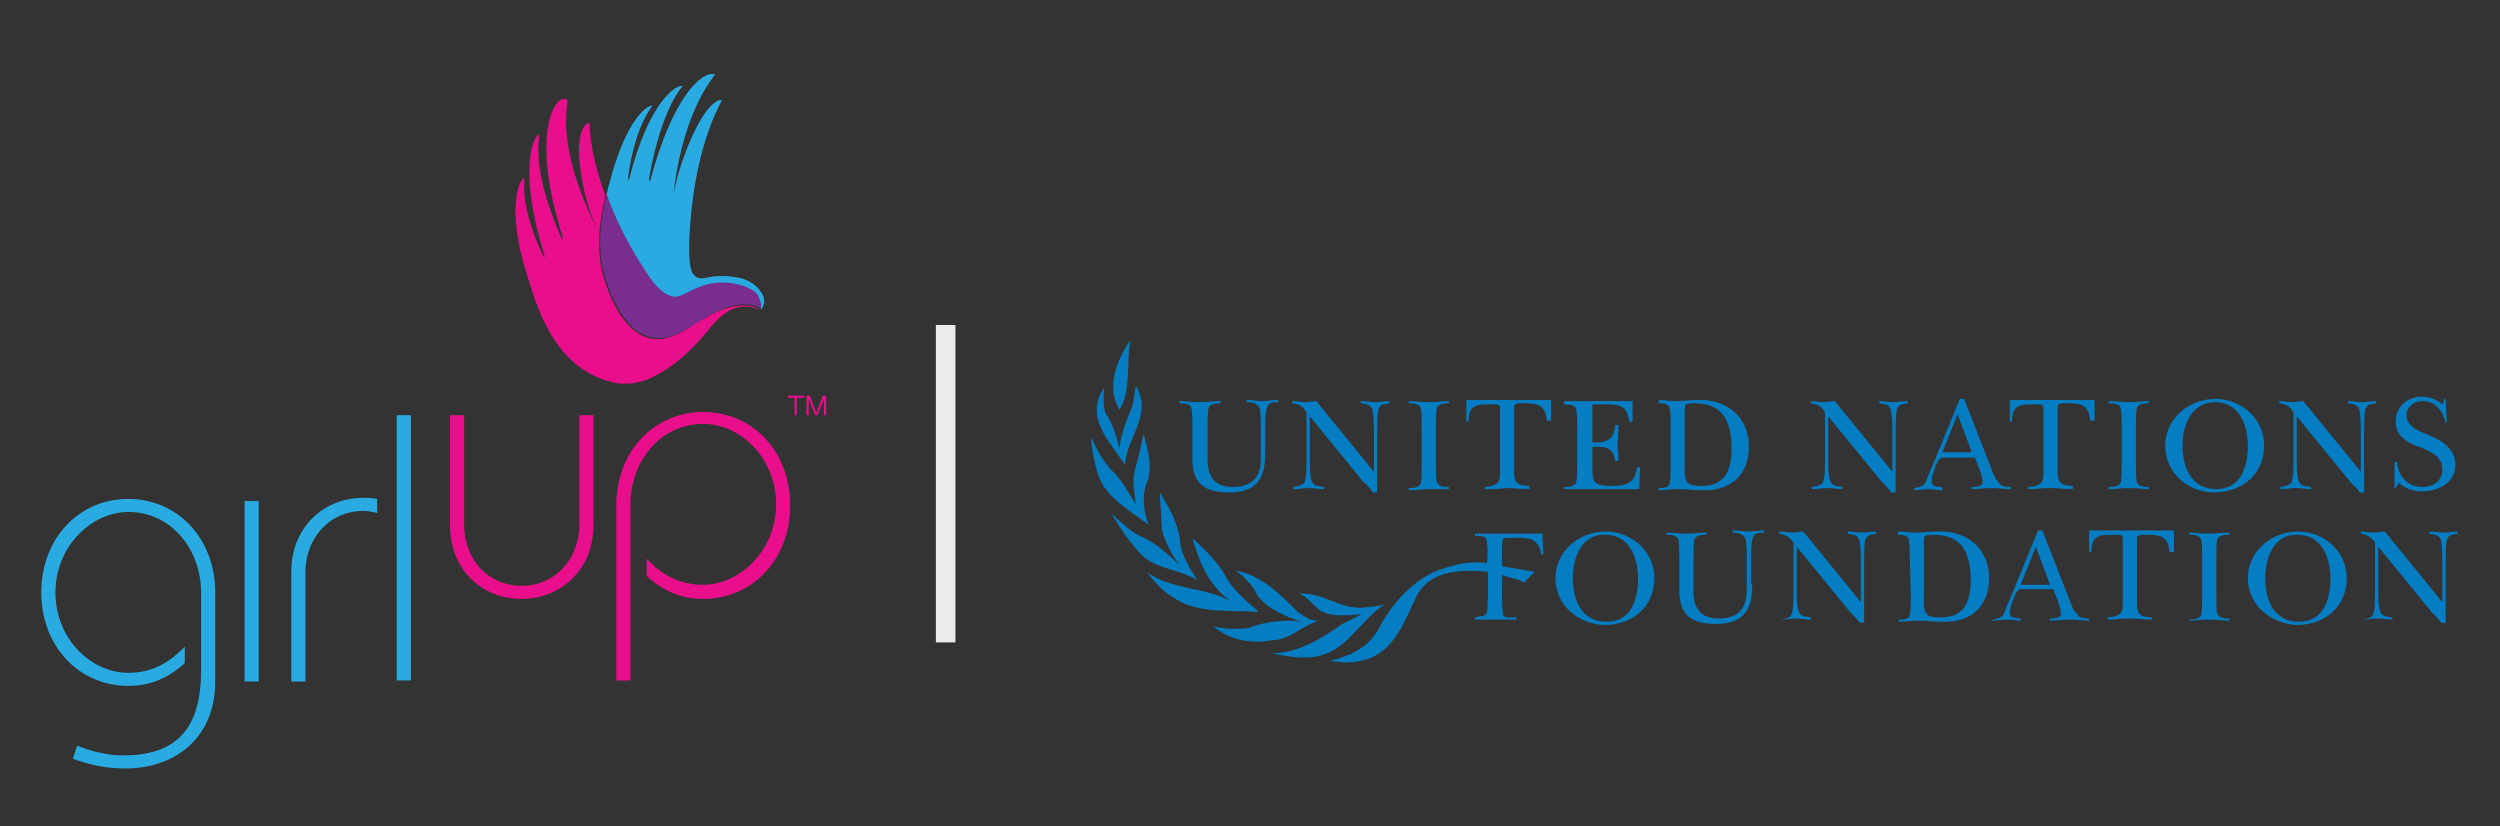 <?xml version="1.0" encoding="utf-8"?>
<!-- Generator: Adobe Illustrator 18.0.0, SVG Export Plug-In . SVG Version: 6.00 Build 0)  -->
<svg version="1.2" baseProfile="tiny" id="Layer_1" xmlns="http://www.w3.org/2000/svg" xmlns:xlink="http://www.w3.org/1999/xlink"
	 x="0px" y="0px" viewBox="0 0 230 76" xml:space="preserve">
<rect x="0" y="0" width="230" height="76" fill="#333333" stroke="none"/>
<g>
	<g>
		<path fill="#057DC2" d="M103,37.7c-1.3-2.1-0.2-4.7,1-6.4C103.6,33.3,104.1,35.9,103,37.7"/>
		<path fill="#057DC2" d="M103.5,42.8c-1.2-2-3.4-3.9-2.3-6.5l0.4-0.7c-0.1,0.7-0.1,1.8,0.1,2.4c0.7,1,1,2.1,1.3,3.3
			c0.1-1.4,0.7-2.7,1.2-4l0.3-1.8C106.1,38.2,103.6,40.3,103.5,42.8"/>
		<path fill="#057DC2" d="M105.6,44.2c-0.6,1.2-0.4,3,0.1,4.1c-1.7-1.3-4-2.5-4.7-4.7c-0.3-1-0.6-2.3-0.6-3.4c0.4,1,1,2.1,1.8,3
			c1,0.9,1.6,2.1,2.3,3.2c-0.1-1-0.4-2.1-0.1-3.1c0.3-1.1,0.6-2.3,0.8-3.4C105.6,41.3,106,42.7,105.6,44.2"/>
		<path fill="#057DC2" d="M108.6,50.2c0.3,1.2,0.9,2.2,1.6,3.2c-1.6-1-3.5-1-4.9-2.1c-1.3-1.2-2.2-2.7-3.1-4.1c1,0.9,2,1.9,3.1,2.3
			c1.2,0.6,2.3,1.6,3.2,2.5c-0.7-1-1.3-2.1-1.6-3.2l-0.2-3.5C107.5,46.6,108.5,48.2,108.6,50.2"/>
		<path fill="#057DC2" d="M142,51h-0.2c-0.1-0.5-0.3-1.2-1-1.4c-0.8-0.2-1.7-0.1-2.5-0.1c-0.2,0.8-0.1,1.8-0.1,2.6l3,0.5l-1,1
			c-0.6-0.4-1.3-0.4-2-0.7c0,1.2-0.1,2.5,0.1,3.7c0.2,0.3,0.8,0.2,1.2,0.2c0.1,0.1,0,0.1,0,0.2h-3.8c-0.1-0.4,0.6-0.2,0.9-0.4
			c0.4-0.3,0.2-1,0.3-1.6v-2.4c-2.4-0.2-5.2-0.2-6.5,2.1c-1.1,2.2-2,5.2-4.8,6c-1,0.3-2.1,0.3-3.2,0.1c1.6-0.4,3.3-1.1,4.3-2.7
			c1.2-2.4,3.4-5,6.1-5.8c1.2-0.4,2.5-0.7,4-0.5c0.1-0.8,0.1-1.7-0.1-2.3c-0.2-0.2-0.7-0.2-1-0.2v-0.2h6.2L142,51z"/>
		<path fill="#057DC2" d="M112.7,52.9c0.6,1.3,2,2.4,3.1,3.4c-2.7-0.2-5.6,0.2-7.8-1.3c-0.9-0.5-1.8-1.4-2.4-2.3
			c2.3,1.6,5.4,1.3,7.8,2.7c-2.1-1.3-3.1-3.7-3.7-5.9C110.8,50.5,112,51.7,112.7,52.9"/>
		<path fill="#057DC2" d="M119.4,56.3c0.6,0.4,1.2,0.9,2,0.8c-1.6,0.4-2.7,1.8-4.4,1.8c-2,0.4-4-0.1-5.4-1.3c1,0.3,2.1,0.3,3.2,0.2
			c1.2-0.5,2.6-0.7,4.1-0.7l0.8,0.1c-1.4-0.5-3-1.1-4-2.4c-0.4-0.9-1.2-1.7-2-2.3C116,52.9,117.7,54.6,119.4,56.3"/>
		<path fill="#057DC2" d="M125.5,55.9c0.7-0.1,1.2-0.1,1.9-0.3c-2.1,1.3-3.4,4.1-5.9,4.7c-1.4,0.4-3.1,0.1-4.5-0.2
			c2.4,0,4.5-1.3,6.5-2.7l1.8-0.9c-1.2,0.1-2.7,0.3-3.8-0.3c-0.7-0.5-1.2-1.3-2-1.6C121.8,54.5,123.3,56.1,125.5,55.9"/>
		<path fill="#057DC2" d="M116.4,41.8c0,2.3-0.9,3.5-3.3,3.5c-2.3,0-3.4-0.8-3.4-3.1v-3c0-0.4,0-1.3-0.1-1.7
			c-0.2-0.4-0.7-0.4-1.1-0.4v-0.2c0.6,0,1.2,0.1,1.8,0.1c0.7,0,1.3-0.1,2-0.1v0.2c-0.4,0-0.9,0-1.1,0.4c-0.1,0.3-0.1,1.3-0.1,1.7
			v3.1c0,1.6,0.7,2.5,2.3,2.5c1.8,0,2.6-0.9,2.6-2.6v-2.8c0-0.4,0-1.4-0.1-1.8c-0.2-0.5-0.7-0.6-1.2-0.6v-0.2c0.5,0,1,0.1,1.5,0.1
			c0.4,0,0.9-0.1,1.4-0.1v0.2c-0.4,0-0.9,0-1,0.4c-0.2,0.4-0.2,1.4-0.2,2v2.3h0V41.8z"/>
		<path fill="#057DC2" d="M120.2,37.9c-0.4-0.6-0.7-0.7-1.3-0.8v-0.2c0.4,0,0.8,0.1,1.2,0.1c0.3,0,0.7-0.1,1-0.1l5.3,6.5l0,0v-3.5
			c0-0.5,0-1.4-0.1-2c-0.1-0.7-0.5-0.7-1.1-0.8v-0.2c0.4,0,0.9,0.1,1.3,0.1s0.9-0.1,1.3-0.1v0.2c-0.4,0.1-0.8,0-1,0.6
			c-0.1,0.4-0.1,1.7-0.1,2.2v5.4h-0.4c-0.2-0.3-0.5-0.7-0.9-1l-4.9-6l0,0v4.2c0,0.4,0,1.4,0.2,1.8c0.2,0.5,0.7,0.4,1.1,0.5v0.2
			c-0.4,0-1-0.1-1.4-0.1s-0.9,0.1-1.4,0.1v-0.2c0.5-0.1,1-0.1,1.1-0.7c0.1-0.4,0.1-1.2,0.1-1.8V37.9z"/>
		<path fill="#057DC2" d="M130.8,39.2c0-0.4,0-1.3-0.1-1.7c-0.2-0.4-0.7-0.4-1.1-0.4v-0.2c0.6,0,1.2,0.1,1.8,0.1
			c0.7,0,1.3-0.1,1.9-0.1v0.2c-0.4,0-0.9,0-1.1,0.4c-0.1,0.3-0.1,1.3-0.1,1.7v3.5c0,0.4,0,1.3,0.1,1.7c0.2,0.4,0.7,0.4,1.1,0.4v0.2
			c-0.6,0-1.2,0-1.8,0s-1.3,0.1-1.9,0.1v-0.2c0.4,0,0.9,0,1.1-0.4c0.1-0.3,0.1-1.3,0.1-1.7V39.2z"/>
		<path fill="#057DC2" d="M142.6,38.7h-0.3c-0.1-1.2-0.6-1.6-1.8-1.6c-0.4,0-1.2-0.1-1.2,0.3v6c0,0.9,0.2,1.3,1.4,1.3V45
			c-0.7,0-1.4-0.1-2.1-0.1c-0.7,0.1-1.3,0.1-2,0.1v-0.2c1.2-0.1,1.4-0.4,1.4-1.3v-6c0-0.4-0.6-0.3-1-0.3c-1.2,0-1.9,0.1-1.9,1.6
			h-0.2v-2h7.8V38.7z"/>
		<path fill="#057DC2" d="M145.1,39.3c0-0.4,0-1.3-0.1-1.7c-0.2-0.4-0.7-0.4-1.1-0.4v-0.3h6.3v1.9h-0.3c-0.2-1.5-0.9-1.6-2.2-1.6
			h-0.9c-0.2,0-0.2,0-0.3,0.1c0,0.1,0,0.2,0,0.4v3c1.8,0.1,2-0.7,2.1-1.6h0.3c0,0.6,0,1.2-0.1,1.7c0,0.5,0.1,1,0.1,1.6h-0.3
			c-0.2-1.3-0.9-1.3-2.1-1.3V43c0,0.4,0,1,0.2,1.3c0.3,0.4,1.1,0.4,1.6,0.4c1.3,0,2.1-0.2,2.3-1.7h0.3l-0.1,2h-6.9v-0.2
			c0.4,0,0.9,0,1.1-0.4c0.1-0.3,0.1-1.3,0.1-1.7L145.1,39.3L145.1,39.3z"/>
		<path fill="#057DC2" d="M153.7,39.2c0-0.4,0-1.3-0.1-1.7c-0.1-0.4-0.7-0.4-1-0.4v-0.3c0.5,0,1,0.1,1.6,0.1c0.7,0,1.3-0.1,2-0.1
			c2.7-0.1,4.7,1.6,4.7,4.3s-1.8,4.1-4.3,4c-0.7,0-1.5-0.1-2.3-0.1c-0.6,0-1.2,0.1-1.7,0.1v-0.2c0.4,0,0.9,0,1-0.4
			c0.1-0.3,0.1-1.3,0.1-1.7V39.2L153.7,39.2L153.7,39.2z M155,42.9c0,0.4-0.1,1,0.2,1.4c0.2,0.4,0.9,0.4,1.4,0.4
			c2.2,0,2.7-1.6,2.7-3.4c0-2.4-0.7-4.2-3.4-4.2c-0.1,0-0.7,0-0.8,0.1c-0.1,0.1-0.1,0.3-0.1,0.4L155,42.9L155,42.9z"/>
		<path fill="#057DC2" d="M167.9,37.9c-0.4-0.6-0.7-0.7-1.3-0.8v-0.2c0.4,0,0.8,0.1,1.2,0.1c0.3,0,0.7-0.1,1-0.1l5.3,6.5l0,0v-3.5
			c0-0.5,0-1.4-0.1-2c-0.1-0.7-0.5-0.7-1.1-0.8v-0.2c0.4,0,0.9,0.1,1.3,0.1s0.9-0.1,1.3-0.1v0.2c-0.4,0.1-0.8,0-1,0.6
			c-0.1,0.4-0.1,1.7-0.1,2.2v5.4H174c-0.2-0.3-0.6-0.7-0.9-1l-4.9-6l0,0v4.2c0,0.4,0,1.4,0.2,1.8c0.2,0.5,0.7,0.4,1.1,0.5v0.2
			c-0.4,0-1-0.1-1.4-0.1s-0.9,0.1-1.4,0.1v-0.2c0.5-0.1,1-0.1,1.1-0.7c0.1-0.4,0.1-1.2,0.1-1.8V37.9L167.9,37.9z"/>
		<path fill="#057DC2" d="M178.3,42.4c-0.2,0.4-0.6,1.4-0.6,1.9c0,0.5,0.7,0.5,1,0.5v0.3c-0.4,0-0.9-0.1-1.3-0.1s-0.9,0.1-1.3,0.1
			v-0.2c0.7-0.1,1-0.2,1.2-0.9c0.3-0.8,0.7-1.6,1-2.4l2-4.9h0.4l2.5,6.4c0.1,0.3,0.4,1.1,0.7,1.3c0.2,0.4,0.7,0.4,1.1,0.4v0.2
			c-0.6,0-1.2-0.1-1.8-0.1c-0.6,0-1.2,0.1-1.8,0.1v-0.2c0.3,0,1,0,1-0.4c0-0.3-0.1-0.7-0.2-1l-0.5-1.3h-3.1L178.3,42.4z M181.4,41.6
			l-1.3-3.5l-1.4,3.5H181.4z"/>
		<path fill="#057DC2" d="M192.6,38.7h-0.3c-0.1-1.2-0.6-1.6-1.8-1.6c-0.4,0-1.2-0.1-1.2,0.3v6c0,0.9,0.2,1.3,1.4,1.3V45
			c-0.7,0-1.4-0.1-2.1-0.1c-0.7,0-1.3,0.1-2,0.1v-0.2c1.2-0.1,1.4-0.4,1.4-1.3v-6c0-0.4-0.6-0.3-1-0.3c-1.2,0-1.9,0.1-1.9,1.6h-0.2
			v-2h7.8V38.7z"/>
		<path fill="#057DC2" d="M195.2,39.2c0-0.4,0-1.3-0.1-1.7c-0.2-0.4-0.7-0.4-1.1-0.4v-0.2c0.6,0,1.2,0.1,1.8,0.1
			c0.7,0,1.3-0.1,1.9-0.1v0.2c-0.4,0-0.9,0-1.1,0.4c-0.1,0.3-0.1,1.3-0.1,1.7v3.5c0,0.4,0,1.3,0.1,1.7c0.2,0.4,0.7,0.4,1.1,0.4v0.2
			c-0.6,0-1.2-0.1-1.8-0.1c-0.7,0-1.3,0.1-1.9,0.1v-0.2c0.4,0,0.9,0,1.1-0.4c0.1-0.3,0.1-1.3,0.1-1.7V39.2z"/>
		<path fill="#057DC2" d="M199.2,41c0-2.5,2.2-4.3,4.6-4.3s4.5,1.8,4.5,4.3c0,2.6-2,4.3-4.6,4.3C201.3,45.3,199.2,43.5,199.2,41
			 M200.8,41c0,2,0.8,4,3.1,4c2.3,0,2.9-2.1,2.9-4c0-1.9-0.8-4-3-4C201.6,37,200.8,39.1,200.8,41"/>
		<path fill="#057DC2" d="M211,37.9c-0.4-0.6-0.7-0.7-1.3-0.8v-0.2c0.4,0,0.8,0.1,1.2,0.1c0.3,0,0.7-0.1,1-0.1l5.3,6.5l0,0v-3.5
			c0-0.5,0-1.4-0.1-2c-0.1-0.7-0.5-0.7-1.1-0.8v-0.2c0.4,0,0.9,0.1,1.3,0.1s0.9-0.1,1.3-0.1v0.2c-0.4,0.1-0.8,0-1,0.6
			c-0.1,0.4-0.1,1.7-0.1,2.2v5.4h-0.4c-0.2-0.3-0.6-0.7-0.9-1l-4.9-6l0,0v4.2c0,0.4,0,1.4,0.2,1.8c0.2,0.5,0.7,0.4,1.1,0.5v0.2
			c-0.4,0-1-0.1-1.4-0.1c-0.4,0-0.9,0.1-1.4,0.1v-0.2c0.5-0.1,1-0.1,1.1-0.7c0.1-0.4,0.1-1.2,0.1-1.8V37.9z"/>
		<path fill="#057DC2" d="M220.3,42.5h0.2c0.2,1.3,0.9,2.3,2.4,2.3c1,0,1.8-0.6,1.8-1.6c0-1.2-1-1.6-1.9-2c-1.2-0.4-2.4-1-2.4-2.4
			s1.1-2.3,2.4-2.3c0.7,0,1.3,0.2,1.9,0.7l0.2-0.5h0.1l0.1,2.2H225c-0.2-1-0.9-2-2.1-2c-0.8,0-1.5,0.5-1.5,1.3c0,1,0.9,1.3,1.7,1.7
			c1.3,0.5,2.8,1.2,2.8,2.9c0,1.6-1.6,2.4-3,2.4c-0.9,0-1.6-0.2-2.2-0.8l-0.3,0.5h-0.1L220.3,42.5L220.3,42.5z"/>
		<path fill="#057DC2" d="M143.1,53.2c0-2.5,2.2-4.3,4.6-4.3s4.5,1.8,4.5,4.3c0,2.6-2,4.3-4.6,4.3C145.2,57.4,143.1,55.7,143.1,53.2
			 M144.7,53.2c0,2,0.8,4,3.1,4s2.9-2.1,2.9-4c0-1.9-0.8-4-3-4C145.5,49.1,144.7,51.3,144.7,53.2"/>
		<path fill="#057DC2" d="M161.2,53.9c0,2.3-0.9,3.5-3.3,3.5c-2.3,0-3.4-0.8-3.4-3.1v-3c0-0.4,0-1.3-0.1-1.7
			c-0.2-0.4-0.7-0.4-1.1-0.4V49c0.6,0,1.2,0.1,1.8,0.1s1.3-0.1,1.9-0.1v0.2c-0.4,0-0.9,0-1.1,0.4c-0.1,0.3-0.1,1.3-0.1,1.7v3.1
			c0,1.6,0.7,2.5,2.3,2.5c1.8,0,2.6-0.9,2.6-2.6v-2.9c0-0.4,0-1.4-0.1-1.8c-0.2-0.5-0.7-0.6-1.2-0.6v-0.2c0.5,0,1,0.1,1.5,0.1
			c0.4,0,0.9-0.1,1.4-0.1V49c-0.4,0-0.9,0-1,0.4c-0.2,0.4-0.2,1.4-0.2,2v2.3h0.1V53.9z"/>
		<path fill="#057DC2" d="M165,49.9c-0.4-0.5-0.7-0.7-1.3-0.8v-0.2c0.4,0,0.8,0.1,1.2,0.1c0.3,0,0.7-0.1,1-0.1l5.3,6.5l0,0v-3.5
			c0-0.5,0-1.4-0.1-2c-0.1-0.7-0.5-0.7-1.1-0.8v-0.2c0.4,0,0.9,0.1,1.3,0.1s0.9-0.1,1.3-0.1v0.2c-0.4,0.1-0.8,0-1,0.6
			c-0.1,0.4-0.1,1.7-0.1,2.2v5.4h-0.4c-0.2-0.3-0.6-0.7-0.9-1l-4.9-6l0,0v4.2c0,0.4,0,1.4,0.2,1.8c0.2,0.5,0.7,0.4,1.1,0.5v0.2
			c-0.4,0-1-0.1-1.4-0.1c-0.4,0-0.9,0.1-1.4,0.1V57c0.5-0.1,1-0.1,1.1-0.7c0.1-0.4,0.1-1.2,0.1-1.8V49.9L165,49.9z"/>
		<path fill="#057DC2" d="M175.7,51.3c0-0.4,0-1.3-0.1-1.7c-0.1-0.4-0.7-0.4-1-0.4v-0.3c0.5,0,1,0.1,1.6,0.1c0.7,0,1.3-0.1,2.1-0.1
			c2.7-0.1,4.7,1.6,4.7,4.3c0,2.7-1.8,4.1-4.3,4c-0.7,0-1.5-0.1-2.3-0.1c-0.6,0-1.2,0.1-1.7,0.1V57c0.4,0,0.9,0,1-0.4
			c0.1-0.3,0.1-1.3,0.1-1.7L175.7,51.3L175.7,51.3z M177,55c0,0.4-0.1,1,0.2,1.4c0.2,0.4,0.9,0.4,1.4,0.4c2.2,0,2.7-1.6,2.7-3.4
			c0-2.4-0.7-4.2-3.4-4.2c-0.1,0-0.7,0-0.8,0.1c-0.1,0.1-0.1,0.3-0.1,0.4L177,55L177,55z"/>
		<path fill="#057DC2" d="M185.5,54.5c-0.2,0.4-0.6,1.4-0.6,1.9c0,0.5,0.7,0.5,1,0.5v0.2c-0.4,0-0.9-0.1-1.3-0.1s-0.9,0.1-1.3,0.1
			V57c0.7-0.1,1-0.2,1.2-0.9c0.3-0.8,0.7-1.6,1-2.4l2-4.9h0.4l2.5,6.4c0.1,0.3,0.4,1.1,0.7,1.3c0.2,0.4,0.7,0.4,1.1,0.4v0.2
			c-0.6,0-1.2-0.1-1.8-0.1c-0.6,0-1.2,0.1-1.8,0.1v-0.2c0.3,0,1,0,1-0.4c0-0.3-0.1-0.7-0.2-1l-0.5-1.3h-3.1L185.5,54.5z M188.6,53.8
			l-1.3-3.5l-1.4,3.5H188.6z"/>
		<path fill="#057DC2" d="M199.9,50.8h-0.3c-0.1-1.2-0.6-1.6-1.8-1.6c-0.4,0-1.2-0.1-1.2,0.3v6c0,0.9,0.2,1.3,1.4,1.3v0.2
			c-0.7,0-1.4-0.1-2.1-0.1s-1.3,0.1-2,0.1v-0.2c1.2-0.1,1.4-0.4,1.4-1.3v-6c0-0.4-0.6-0.3-1-0.3c-1.2,0-1.9,0.1-1.9,1.6h-0.2v-2h7.8
			V50.8z"/>
		<path fill="#057DC2" d="M202.6,51.3c0-0.4,0-1.3-0.1-1.7c-0.2-0.4-0.7-0.4-1.1-0.4V49c0.6,0,1.2,0.1,1.8,0.1
			c0.7,0,1.3-0.1,1.9-0.1v0.2c-0.4,0-0.9,0-1.1,0.4c-0.1,0.3-0.1,1.3-0.1,1.7v3.5c0,0.4,0,1.3,0.1,1.7c0.2,0.4,0.7,0.4,1.1,0.4v0.2
			c-0.6,0-1.2-0.1-1.8-0.1c-0.7,0-1.3,0.1-1.9,0.1V57c0.4,0,0.9,0,1.1-0.4c0.1-0.3,0.1-1.3,0.1-1.7V51.3z"/>
		<path fill="#057DC2" d="M206.8,53.2c0-2.5,2.2-4.3,4.6-4.3c2.4,0,4.5,1.8,4.5,4.3c0,2.6-2,4.3-4.6,4.3
			C209,57.4,206.8,55.7,206.8,53.2 M208.4,53.2c0,2,0.8,4,3.1,4c2.3,0,2.9-2.1,2.9-4c0-1.9-0.8-4-3-4
			C209.2,49.1,208.4,51.3,208.4,53.2"/>
		<path fill="#057DC2" d="M218.5,49.9c-0.4-0.5-0.7-0.7-1.3-0.8v-0.2c0.4,0,0.8,0.1,1.2,0.1c0.3,0,0.7-0.1,1-0.1l5.3,6.5l0,0v-3.5
			c0-0.5,0-1.4-0.1-2c-0.1-0.7-0.5-0.7-1.1-0.8v-0.2c0.4,0,0.9,0.1,1.3,0.1s0.9-0.1,1.3-0.1v0.2c-0.4,0.1-0.8,0-1,0.6
			c-0.1,0.4-0.1,1.7-0.1,2.2v5.4h-0.4c-0.2-0.3-0.6-0.7-0.9-1l-4.9-6l0,0v4.2c0,0.4,0,1.4,0.2,1.8c0.2,0.5,0.7,0.4,1.1,0.5v0.2
			c-0.4,0-1-0.1-1.4-0.1s-0.9,0.1-1.4,0.1V57c0.5-0.1,1-0.1,1.1-0.7c0.1-0.4,0.1-1.2,0.1-1.8V49.9z"/>
	</g>
	<g>
		<g>
			<path fill="#29ABE2" d="M7.1,68.6c1.2,0.5,2.8,0.9,4.2,0.9c4.5,0,7.2-2,7.2-7.8v-7.2c0-3.9-2.7-7.4-6.7-7.4
				c-3.3,0-6.7,3.1-6.7,7.4s3.3,7.4,6.7,7.4c2.2,0,3.7-0.9,5.2-2.4V61c-1,0.9-2.6,2.1-5.2,2.1c-4.5,0-8-3.6-8-8.6s3.5-8.6,8-8.6
				s8,3.6,8,8.6v8c0.1,5.2-3.5,8.2-8.3,8.2c-1.6,0-3.2-0.3-4.8-0.9L7.1,68.6z"/>
			<rect x="22.5" y="46.1" fill="#29ABE2" width="1.3" height="16.6"/>
			<rect x="36.5" y="38.2" fill="#29ABE2" width="1.3" height="24.4"/>
			<path fill="#29ABE2" d="M34.7,47.2c-0.4-0.1-0.9-0.2-1.3-0.2c-2.9,0-5.3,2.3-5.3,5.7v10h-1.3V52.6c0-4.1,3-6.8,6.6-6.8
				c0.4,0,0.9,0,1.3,0.1L34.7,47.2L34.7,47.2z"/>
			<path fill="#E90E8B" d="M42.7,38.2v10c0,3.5,2.4,5.7,5.3,5.7c2.9,0,5.3-2.3,5.3-5.7v-10h1.3v10.1c0,4.1-3,6.8-6.6,6.8
				c-3.7,0-6.6-2.7-6.6-6.8V38.2H42.7z"/>
			<path fill="#E90E8B" d="M56.7,62.7V46.5c0-5,3.5-8.6,8-8.6c4.5,0,8,3.6,8,8.6s-3.5,8.6-8,8.6c-2.6,0-4.2-1.2-5.2-2.1v-1.6
				c1.4,1.5,3,2.4,5.2,2.4c3.3,0,6.7-3.1,6.7-7.4s-3.3-7.4-6.7-7.4c-4,0-6.7,3.5-6.7,7.4v16.2H56.7L56.7,62.7L56.7,62.7z"/>
			<path fill="#E90E8B" d="M51.9,9.1c-1.1,0-3,3.8-0.1,12.8c0,0,0,0.1,0,0.1s-0.2-0.2-0.2-0.2c-3-7-1.8-9.3-2-9.4h0
				c-0.5,0-2,3.2,0.5,11.1c0,0.2,0,0.2,0,0.2c0,0-0.2-0.2-0.2-0.3c-2.3-5-1.5-7-1.7-7l0,0c-0.3,0-1.7,2.5,0.2,8.6
				c0.9,2.9,2.5,9.3,8.6,10.3c0.2,0,0.4,0,0.6,0h0c3.4,0,6.8-4,7.2-4.5c0.9-1.1,2-2.6,3.8-2.6c0.4,0,0.9,0.1,1.3,0.3
				c0,0-0.1-0.1-0.3-0.2c-0.2-0.1-0.6-0.2-1.2-0.2c-0.8,0-2,0.2-3.6,1.2c-0.6,0.3-1.2,0.7-1.8,1.1c-0.9,0.5-1.7,0.8-2.5,0.8
				c-1,0-1.8-0.4-2.7-1.3c-1-1.1-1.7-2.6-2.2-4.2c-0.8-2.5-0.5-5.2,0.1-7.7c-1.6-4.3-1.4-6.7-1.5-6.7h0c-0.3,0-1.6,0.9-0.5,6
				c0.4,2,1.2,3.7,1.2,3.7l0,0c0,0-0.1-0.2-0.1-0.2c-3.9-7.9-2.4-11.5-2.6-11.6C52,9.1,51.9,9.1,51.9,9.1 M70,28.6L70,28.6L70,28.6
				L70,28.6"/>
			<path fill="#29ABE2" d="M65.5,6.8c-1,0-3.6,2-5.7,9.9c0,0,0,0,0,0c0,0-0.1-0.2-0.1-0.2c1.2-6.9,3.2-8.6,3.1-8.6c0,0,0,0-0.1,0
				c-0.6,0-3,1.5-4.8,8.5c0,0.2-0.1,0.2-0.1,0.2c0,0,0-0.2,0-0.4c0.7-5,2.3-6.4,2.2-6.5h0c-0.4,0-2.4,1.1-4,7.4
				c-0.1,0.2-0.1,0.5-0.2,0.8c0.7,2,1.8,4.3,3.5,7.1c0.5,0.8,1.6,2.5,2.9,2.5c0.1,0,0.3,0,0.4-0.1c0.5-0.2,1-0.5,1.5-0.7
				c0.7-0.2,1.4-0.5,2.2-0.5c0.1,0,0.2,0,0.3,0c0.9,0,2,0.2,2.8,0.8c0.3,0.2,0.6,0.8,0.6,1.2v0.1c0,0.1,0,0.2,0,0.2
				c0.3-0.3,0.4-0.9,0.2-1.3c-0.4-0.9-1.3-1.4-2-1.6c-0.5-0.1-1-0.2-1.5-0.2c-0.2,0-0.3,0-0.5,0c-0.5,0-1,0.1-1.5,0.2
				c-0.1,0-0.2,0-0.2,0c-0.4,0-0.6-0.2-0.8-0.5c-0.3-0.6-0.3-1.7-0.3-2.6c0.3-9.2,3.1-13.2,3-13.3c0,0,0,0-0.1,0
				c-0.4,0-1.7,0.7-3.3,5c-0.7,1.8-1,3.5-1,3.5h0c0,0,0-0.2,0-0.2c1-7.9,3.9-10.6,3.8-10.7C65.8,6.9,65.6,6.8,65.5,6.8 M70,28.6
				L70,28.6L70,28.6L70,28.6"/>
			<path fill="#792D8E" d="M55.8,17.9c-0.6,2.5-0.9,5.3-0.1,7.7c0.5,1.6,1.2,3.1,2.2,4.2c0.8,0.9,1.7,1.3,2.7,1.3
				c0.9,0,1.7-0.3,2.5-0.8c0.6-0.3,1.2-0.7,1.8-1.1c1.6-1,2.8-1.2,3.6-1.2c0.5,0,1,0.1,1.2,0.2c0.2,0.1,0.3,0.2,0.3,0.2l0,0l0,0
				c0-0.1,0-0.1,0-0.2v-0.1c0-0.4-0.2-1-0.6-1.3c-0.9-0.6-2-0.8-2.8-0.8c-0.1,0-0.2,0-0.3,0c-0.8,0-1.5,0.2-2.2,0.5
				c-0.5,0.2-1,0.5-1.5,0.7c-0.1,0-0.3,0.1-0.4,0.1c-1.3,0-2.4-1.7-2.9-2.5C57.6,22.2,56.5,19.9,55.8,17.9"/>
			<path fill="#2DABE2" d="M70,28.6L70,28.6L70,28.6"/>
			<polygon fill="#E90E8B" points="73.1,36.6 72.5,36.6 72.5,36.4 74,36.4 74,36.6 73.3,36.6 73.3,38.2 73.1,38.2 			"/>
			<polygon fill="#E90E8B" points="74.2,36.4 74.5,36.4 75.1,38 75.7,36.4 76,36.4 76,38.2 75.8,38.2 75.8,36.7 75.8,36.7 
				75.2,38.2 75,38.2 74.4,36.7 74.4,36.7 74.4,38.2 74.2,38.2 			"/>
		</g>
	</g>
	<rect x="86.1" y="29.9" fill="#ECECEC" width="1.8" height="29.2"/>
</g>
</svg>
